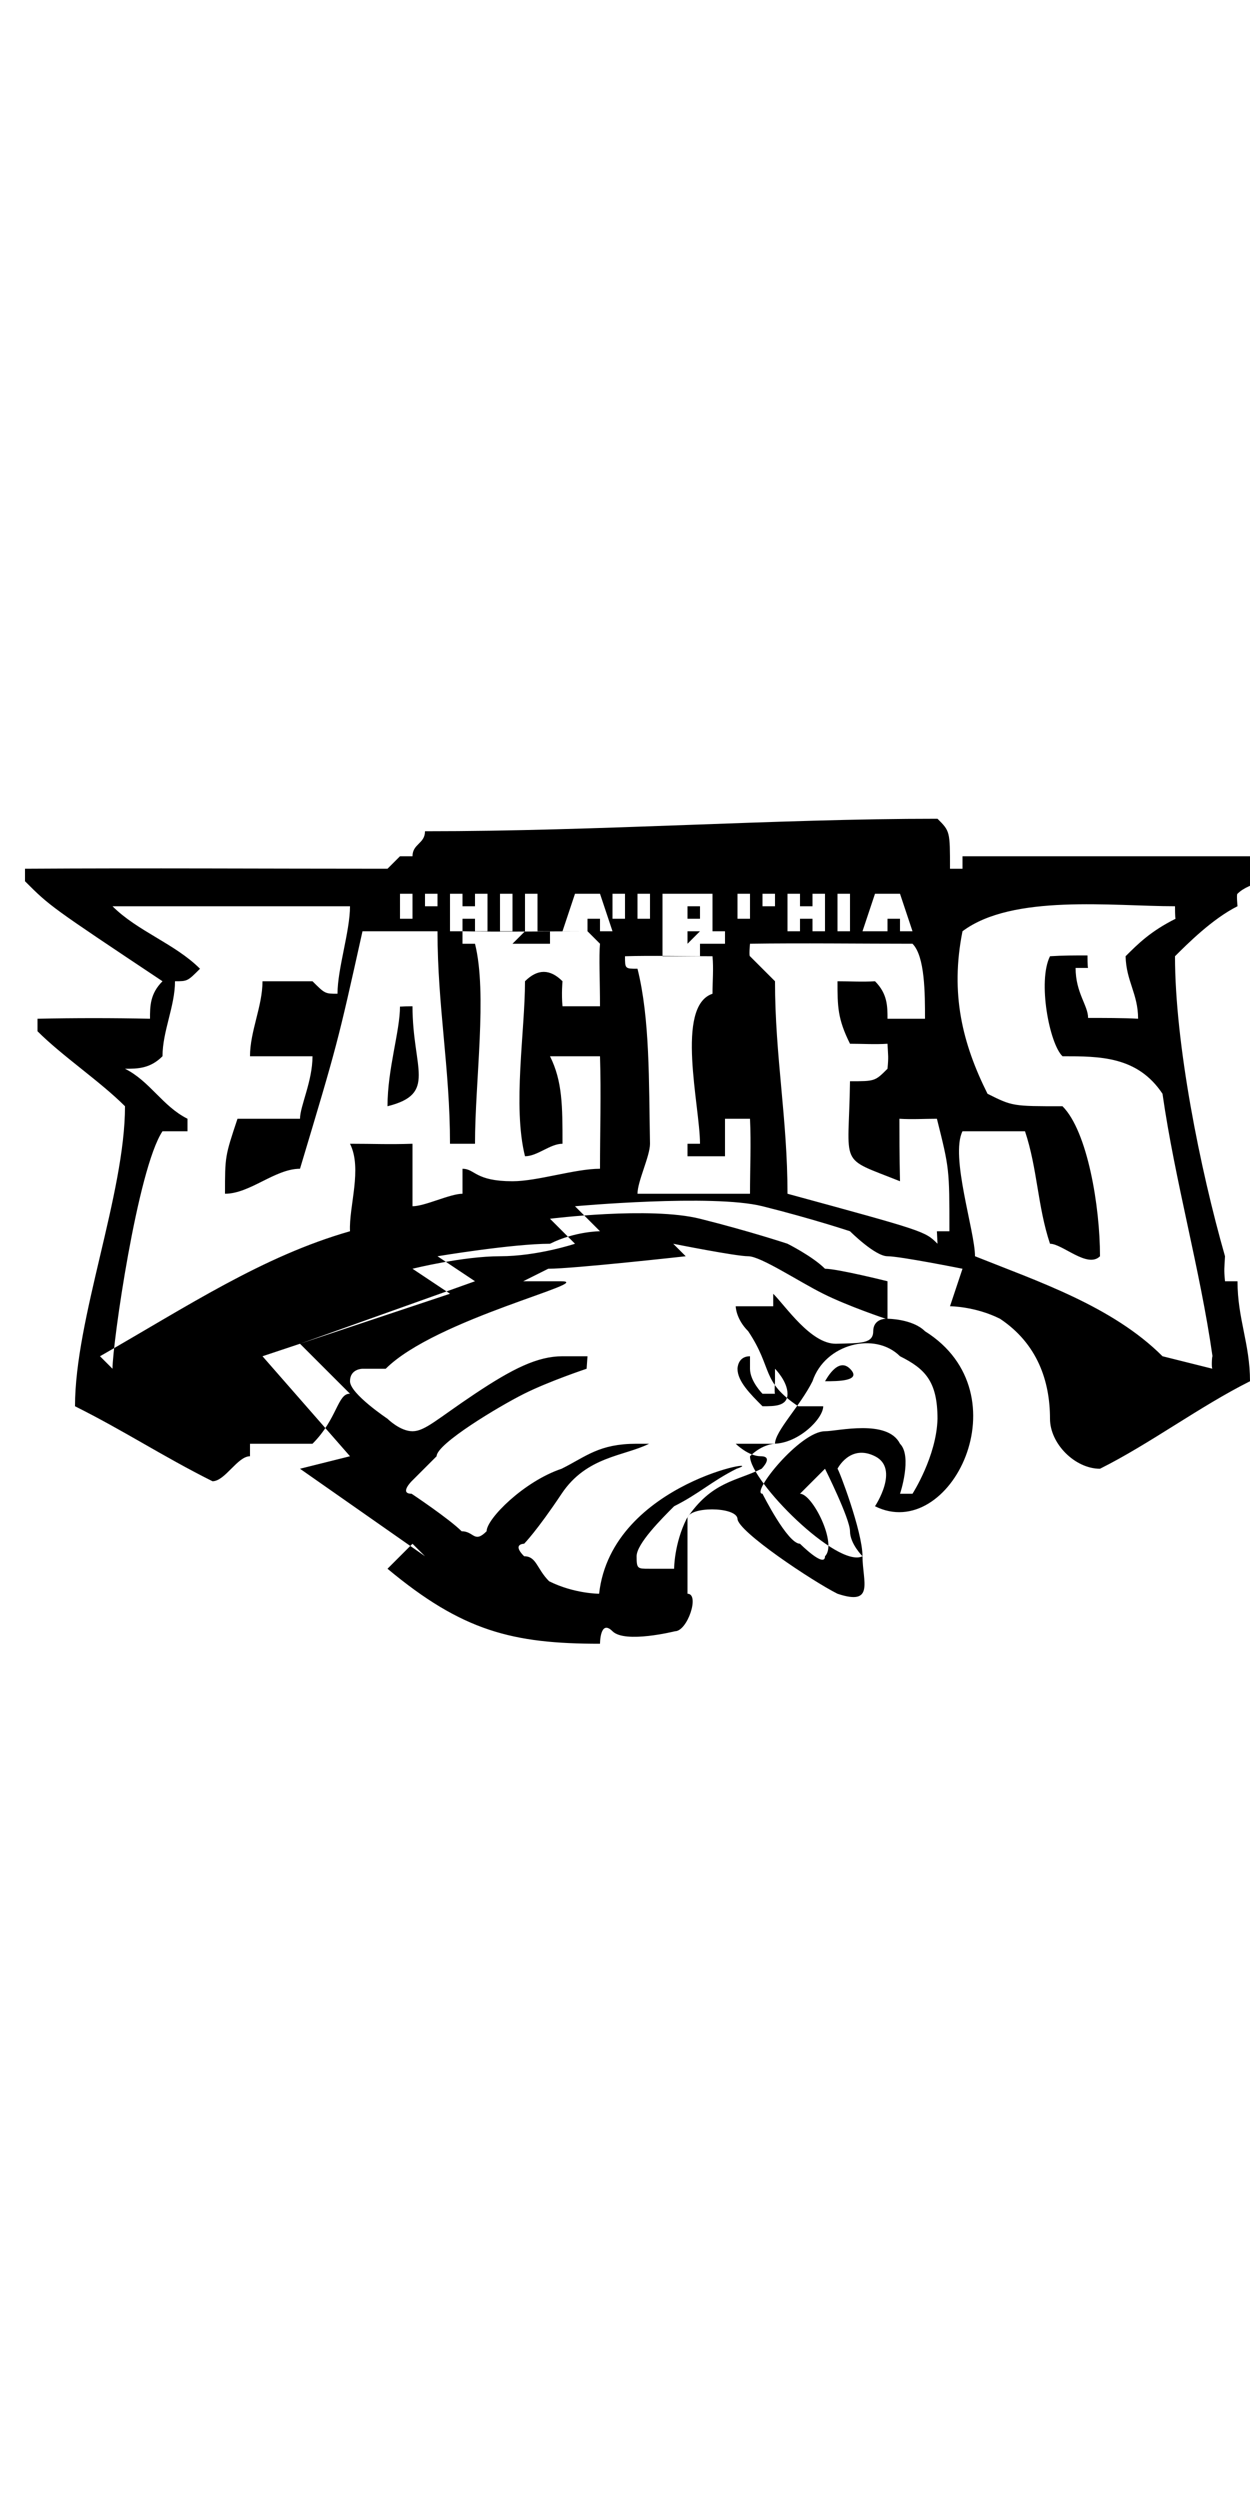 <?xml version="1.0" encoding="UTF-8"?>
<!DOCTYPE svg PUBLIC "-//W3C//DTD SVG 1.1//EN" "http://www.w3.org/Graphics/SVG/1.1/DTD/svg11.dtd">
<!-- Creator: CorelDRAW -->
<svg xmlns="http://www.w3.org/2000/svg" xml:space="preserve" width="1in" height="2in" style="shape-rendering:geometricPrecision; text-rendering:geometricPrecision; image-rendering:optimizeQuality; fill-rule:evenodd; clip-rule:evenodd"
viewBox="0 0 0.1 0.065"
 xmlns:xlink="http://www.w3.org/1999/xlink">
 <defs>
  <style type="text/css">
   <![CDATA[
    .fil0 {fill:black}
   ]]>
  </style>
 </defs>
 <g id="Layer_x0020_1">
  <path class="fil0" d="M0.02 0.048c0,0 0,0.001 0,0.001 -0.001,0 -0.002,0.002 -0.003,0.002 -0.004,-0.002 -0.007,-0.004 -0.011,-0.006 0,-0.007 0.004,-0.017 0.004,-0.024 -0.002,-0.002 -0.005,-0.004 -0.007,-0.006 0,-0 0,-0.001 0,-0.001 0.003,-6.64196e-005 0.006,-6.64196e-005 0.009,-0 0,-0.001 0,-0.002 0.001,-0.003 -0.009,-0.006 -0.009,-0.006 -0.011,-0.008 0,-0 0,-0.001 0,-0.001 0.01,-6.64196e-005 0.019,-0 0.029,-0 0,-0 0,-0 0.001,-0.001 9.47295e-005,0 9.47295e-005,0 0.001,0 0,-0.001 0.001,-0.001 0.001,-0.002 0.014,-0 0.028,-0.001 0.041,-0.001 0.001,0.001 0.001,0.001 0.001,0.004 0,-0 0.001,-0 0.001,-0 0,-0 0,-0.001 0,-0.001 0.025,-0 0.025,-0 0.026,0 0,0 0,0.001 0,0.001 -0.001,0.001 -0.003,0.001 -0.004,0.002 -9.47295e-005,0 -0,0.001 -0,0.001 -0,-0 -0,-0 -0,-0 -0.002,0.001 -0.004,0.003 -0.005,0.004 0,0.007 0.002,0.017 0.004,0.024 -4.74425e-005,0.001 -9.47295e-005,0.001 -0,0.002 0,0 0,0 0.001,0 -0,0.003 0.001,0.005 0.001,0.008 -0.004,0.002 -0.008,0.005 -0.012,0.007 -0.002,0 -0.004,-0.002 -0.004,-0.004 0,-0.003 -0.001,-0.006 -0.004,-0.008 -0.002,-0.001 -0.004,-0.001 -0.004,-0.001l0.001 -0.003c0,0 -0.005,-0.001 -0.006,-0.001 -0.001,-0 -0.003,-0.002 -0.003,-0.002 0,0 -0.003,-0.001 -0.007,-0.002 -0.004,-0.001 -0.015,-0 -0.015,-0l0.002 0.002c0,0 -0.002,0 -0.004,0.001 -0.003,0 -0.009,0.001 -0.009,0.001l0.003 0.002 -0.014 0.005 0.004 0.004c-0.001,-4.05984e-005 -0.001,0.002 -0.003,0.004zm-0.011 -0.006c0,-0.002 0.002,-0.016 0.004,-0.019 0.001,0 0.001,0 0.002,0 0,-0 0,-0.001 0,-0.001 -0.002,-0.001 -0.003,-0.003 -0.005,-0.004 0.001,-0 0.002,-0 0.003,-0.001 0,-0.002 0.001,-0.004 0.001,-0.006 0.001,-0 0.001,-0 0.002,-0.001 -0.002,-0.002 -0.005,-0.003 -0.007,-0.005 0.006,-0 0.013,-0 0.019,-0 0,0.002 -0.001,0.005 -0.001,0.007 -0.001,-0 -0.001,-0 -0.002,-0.001 -0.003,-0 -0.003,-0 -0.004,-0 -0,0.002 -0.001,0.004 -0.001,0.006 0.002,0 0.004,0 0.005,0 -0,0.002 -0.001,0.004 -0.001,0.005 -0.002,0 -0.003,0 -0.005,0 -0.001,0.003 -0.001,0.003 -0.001,0.006 0.002,0 0.004,-0.002 0.006,-0.002 0.003,-0.01 0.003,-0.01 0.005,-0.019 0.002,0 0.004,0 0.006,0 0,0.006 0.001,0.011 0.001,0.017 0.001,0 0.001,0 0.002,0 0,-0.005 0.001,-0.012 -0,-0.016 -0,0 -0,0 -0.001,0 0,-0 0,-0.001 0,-0.001 0.003,6.64196e-005 0.007,0 0.01,0 0.001,0.001 0.001,0.001 0.001,0.001 -9.4574e-005,0.001 -0,0.003 -0,0.005 -0.001,0 -0.002,0 -0.003,0 -9.47295e-005,-0.001 -0,-0.002 -0,-0.002 -0.001,-0.001 -0.002,-0.001 -0.003,-0 0,0.004 -0.001,0.01 0,0.014 0.001,-0 0.002,-0.001 0.003,-0.001 0,-0.003 0,-0.005 -0.001,-0.007 0.001,0 0.003,0 0.004,0 9.47295e-005,0.003 0,0.006 0,0.009 -0.002,0 -0.005,0.001 -0.007,0.001 -0.003,-0 -0.003,-0.001 -0.004,-0.001 0,0.001 0,0.001 0,0.002 -0.001,0 -0.003,0.001 -0.004,0.001 -0,-0.002 -0,-0.004 -0,-0.005 -0.002,6.64196e-005 -0.003,0 -0.005,0 0.001,0.002 -9.47295e-005,0.005 -0,0.007 -0.007,0.002 -0.013,0.006 -0.02,0.01zm0.084 -0.001c-0.004,-0.004 -0.01,-0.006 -0.015,-0.008 -0,-0.002 -0.002,-0.008 -0.001,-0.01 0.002,-0 0.003,-0 0.005,-0 0.001,0.003 0.001,0.006 0.002,0.009 0.001,0 0.003,0.002 0.004,0.001 0,-0.004 -0.001,-0.01 -0.003,-0.012 -0.004,-0 -0.004,-0 -0.006,-0.001 -0.002,-0.004 -0.003,-0.008 -0.002,-0.013 0.004,-0.003 0.012,-0.002 0.017,-0.002 0,0 0,0.001 4.7287e-005,0.001 -0.002,0.001 -0.003,0.002 -0.004,0.003 4.74425e-005,0.002 0.001,0.003 0.001,0.005 -0.001,-6.64196e-005 -0.003,-6.64196e-005 -0.004,-6.64196e-005 -0,-0.001 -0.001,-0.002 -0.001,-0.004 0,-0 0,-0 0.001,-0 -4.7287e-005,-0 -4.7287e-005,-0.001 -4.7287e-005,-0.001 -0.001,0 -0.002,0 -0.003,6.64196e-005 -0.001,0.002 -4.74425e-005,0.007 0.001,0.008 0.003,0 0.006,-0 0.008,0.003 0.001,0.007 0.003,0.014 0.004,0.021 -4.7287e-005,0 -9.47295e-005,0.001 -0,0.001zm-0.018 -0.009c-0.001,-0.001 -0.001,-0.001 -0.012,-0.004 -0,-0.006 -0.001,-0.011 -0.001,-0.017 -0.002,-0.002 -0.002,-0.002 -0.002,-0.002 -9.47295e-005,-0 -0,-0.001 -0,-0.001 0.004,-6.64196e-005 0.009,-0 0.013,-0 0.001,0.001 0.001,0.004 0.001,0.006 -0.001,-0 -0.002,-0 -0.003,-0 -0,-0.001 -0,-0.002 -0.001,-0.003 -0.001,6.64196e-005 -0.002,0 -0.003,0 0,0.002 0,0.003 0.001,0.005 0.001,0 0.002,6.64196e-005 0.003,0 4.7287e-005,0.001 9.4574e-005,0.001 0,0.002 -0.001,0.001 -0.001,0.001 -0.003,0.001 -9.47295e-005,0.007 -0.001,0.006 0.004,0.008 -4.74425e-005,-0.002 -4.74425e-005,-0.004 -4.74425e-005,-0.005 0.001,6.64196e-005 0.002,0 0.003,0 0.001,0.004 0.001,0.004 0.001,0.009 -0,0 -0.001,0 -0.001,0zm-0.018 -0.004c-0.002,-0 -0.004,-0 -0.006,-0 0,-0.001 0.001,-0.003 0.001,-0.004 -9.47295e-005,-0.005 0,-0.01 -0.001,-0.014 -0.001,-0 -0.001,-0 -0.001,-0.001 0.002,-6.64196e-005 0.005,-0 0.007,-0 9.47295e-005,0.001 0,0.002 0,0.003 -0.003,0.001 -0.001,0.009 -0.001,0.012 -0,0 -0,0 -0.001,0 0,0 0,0.001 0,0.001 0.001,0 0.002,0 0.003,0 0,-0.001 0,-0.002 0,-0.003 0.001,0 0.001,0 0.002,0 9.47295e-005,0.002 0,0.004 0,0.006 -0.002,0 -0.003,0 -0.005,0zm-0.026 -0.007c-0,-0.003 0.001,-0.006 0.001,-0.008 0,6.64196e-005 0,0 0.001,0 0,0.005 0.002,0.007 -0.002,0.008zm0.003 0.036l-0.01 -0.007 0.004 -0.001 -0.007 -0.008 0.015 -0.005 -0.003 -0.002c0,0 0.004,-0.001 0.007,-0.001 0.003,-0 0.006,-0.001 0.006,-0.001l-0.002 -0.002c0,0 0.008,-0.001 0.012,0 0.004,0.001 0.007,0.002 0.007,0.002 0,0 0.002,0.001 0.003,0.002 0.001,0 0.005,0.001 0.005,0.001l-0 0.003c0,0 0.002,0 0.003,0.001 0.008,0.005 0.002,0.017 -0.004,0.014 4.66648e-007,0 0.002,-0.003 0,-0.004 -0.002,-0.001 -0.003,0.001 -0.003,0.001 8.15078e-005,0 0.002,0.005 0.002,0.007 -0,0.002 0.001,0.004 -0.002,0.003 -0.002,-0.001 -0.008,-0.005 -0.008,-0.006 -9.55073e-005,-0.001 -0.004,-0.001 -0.004,0 -0,0.001 -0,0.005 0,0.006 0.001,0 -0,0.003 -0.001,0.003 -0,0 -0.004,0.001 -0.005,0 -0.001,-0.001 -0.001,0.001 -0.001,0.001 -0.007,0 -0.011,-0.001 -0.017,-0.006l0.002 -0.002zm0.032 -0.014c2.78433e-005,-0 0.001,-0.002 0.002,-0.001 0.001,0.001 -0.001,0.001 -0.002,0.001zm-0.001 0.008l0.001 -0.001c0,0 0.002,0.004 0.002,0.005 0,0.001 0.001,0.002 0.001,0.002 -0.002,0.001 -0.009,-0.006 -0.009,-0.008 0.001,-0.001 0.002,-0.001 0.002,-0.001 0,-0.001 0.002,-0.003 0.003,-0.005 0.001,-0.003 0.005,-0.004 0.007,-0.002 0.002,0.001 0.003,0.002 0.003,0.005 -7.13971e-005,0.003 -0.002,0.006 -0.002,0.006l-0.001 0c-0,3.65541e-005 0.001,-0.003 0,-0.004 -0.001,-0.002 -0.005,-0.001 -0.006,-0.001 -0.002,0 -0.006,0.005 -0.005,0.005 0,0 0.002,0.004 0.003,0.004 0,0 0.002,0.002 0.002,0.001 0.001,-0.001 -0.001,-0.005 -0.002,-0.005zm-0.036 -0.009c0,0 -0.001,0 -0.001,0.001 0,0.001 0.003,0.003 0.003,0.003 0,0 0.001,0.001 0.002,0.001 0.001,-0 0.002,-0.001 0.005,-0.003 0.003,-0.002 0.005,-0.003 0.007,-0.003 0.002,-0 0.002,0 0.002,0l-7.13971e-005 0.001c0,0 -0.003,0.001 -0.005,0.002 -0.002,0.001 -0.007,0.004 -0.007,0.005 -0.001,0.001 -0.002,0.002 -0.002,0.002 0,0 -0.001,0.001 -0,0.001 0,0 0.003,0.002 0.004,0.003 0.001,0 0.001,0.001 0.002,0 0,-0.001 0.003,-0.004 0.006,-0.005 0.002,-0.001 0.003,-0.002 0.006,-0.002 0.002,0 0.004,0 0.004,0l-0 0c0,0 -0.002,-0 -0.003,0 -0.002,0.001 -0.005,0.001 -0.007,0.004 -0.002,0.003 -0.003,0.004 -0.003,0.004 0,0 -0.001,0 0,0.001 0.001,0 0.001,0.001 0.002,0.002 0.002,0.001 0.004,0.001 0.004,0.001 0.001,-0.009 0.014,-0.011 0.011,-0.01 -0.002,0.001 -0.003,0.002 -0.005,0.003 -0.001,0.001 -0.003,0.003 -0.003,0.004 0,0.001 7.12416e-005,0.001 0.001,0.001 0.001,0 0.002,0 0.002,0 0,0 -0,-0.002 0.001,-0.004 0.002,-0.003 0.004,-0.003 0.006,-0.004 0,0 0.001,-0.001 -7.1086e-005,-0.001 -0.001,-0 -0.002,-0.001 -0.002,-0.001 0,-0 0.001,-0 0.003,-0 0.002,7.77746e-007 0.004,-0.002 0.004,-0.003l-0.002 -0c-0.003,-0.002 -0.002,-0.003 -0.004,-0.006 -0.001,-0.001 -0.001,-0.002 -0.001,-0.002l-0.005 -0c0,0 -0,-0 0.003,-0 0.003,-0 0.004,0 0.005,0 0,0 0,-0.001 0,-0.001 0.001,0.001 0.003,0.004 0.005,0.004 0.002,-4.91536e-005 0.003,-0 0.003,-0.001 0,-0.001 0.001,-0.001 0.001,-0.001 0,0 -0.003,-0.001 -0.005,-0.002 -0.002,-0.001 -0.005,-0.003 -0.006,-0.003 -0.001,-0 -0.006,-0.001 -0.006,-0.001 -0,0 0.001,0.001 0.001,0.001 0,0 -0.009,0.001 -0.011,0.001 -0.002,0.001 -0.002,0.001 -0.002,0.001l0.003 0c0.003,0 -0.01,0.003 -0.014,0.007zm0.033 -0c0,0 0.001,0.001 0.001,0.002 0,0.001 -0.001,0.001 -0.002,0.001 -0.001,-0.001 -0.002,-0.002 -0.002,-0.003 0,-0 0,-0.001 0.001,-0.001 -0,0 -0,0 -0,0.001 0,0.001 0.001,0.002 0.001,0.002 0.001,0 0.001,0 0.001,-0 0,-0 -6.05087e-005,-0 -0,-0.001zm-0.028 -0.037l0 -0.001 -0.001 0 0 0.001 0.001 0zm-0.002 0.002l0 -0.003 0.002 0 0.001 0 0 0.001 -0.001 0 -0.001 0 0 0.001 -0.001 0zm0.004 0l0 -0.003 0.001 0 0 0.001 0.001 0 0 -0.001 0.001 0 0 0.003 -0.001 0 0 -0.001 -0.001 0 0 0.001 -0.001 0zm0.004 0l0 -0.003 0.001 0 0 0.003 -0.001 0zm0.002 0l0 -0.003 0.001 0 0 0.003 0.001 0 0 0.001 -0.003 0zm0.004 -0.001l0.001 0 -0 -0.001 -0 0 -0 0.001zm-0.001 0.001l0.001 -0.003 0.002 0 0.001 0.003 -0.001 0 -0 -0.001 -0.001 0 -0 0.001 -0.001 0zm0.005 -0.001l0.001 0 0 -0.002 -0.001 0 0 0.002zm-0.001 0.001l0 -0.003 0.002 0 0.001 0 0 0.002 -0.001 0 -0.002 0zm0.004 0l0 -0.003 0.003 0 0 0.001 -0.001 0 0 0.001 0.001 0 0 0.001 -0.001 0 0 0.001 0.001 0 0 0.001 -0.003 0zm0.003 0l0 -0.003 0.001 0 0 0.003 0.001 0 0 0.001 -0.003 0zm0.005 -0.002l0 -0.001 -0.001 0 0 0.001 0.001 0zm-0.002 0.002l0 -0.003 0.002 0 0.001 0 0 0.001 -0.001 0 -0.001 0 0 0.001 -0.001 0zm0.004 0l0 -0.003 0.001 0 0 0.001 0.001 0 0 -0.001 0.001 0 0 0.003 -0.001 0 0 -0.001 -0.001 0 0 0.001 -0.001 0zm0.004 0l0 -0.003 0.001 0 0 0.003 -0.001 0zm0.003 -0.001l0.001 0 -0 -0.001 -0 0 -0 0.001zm-0.001 0.001l0.001 -0.003 0.002 0 0.001 0.003 -0.001 0 -0 -0.001 -0.001 0 -0 0.001 -0.001 0z"/>
 </g>
</svg>
